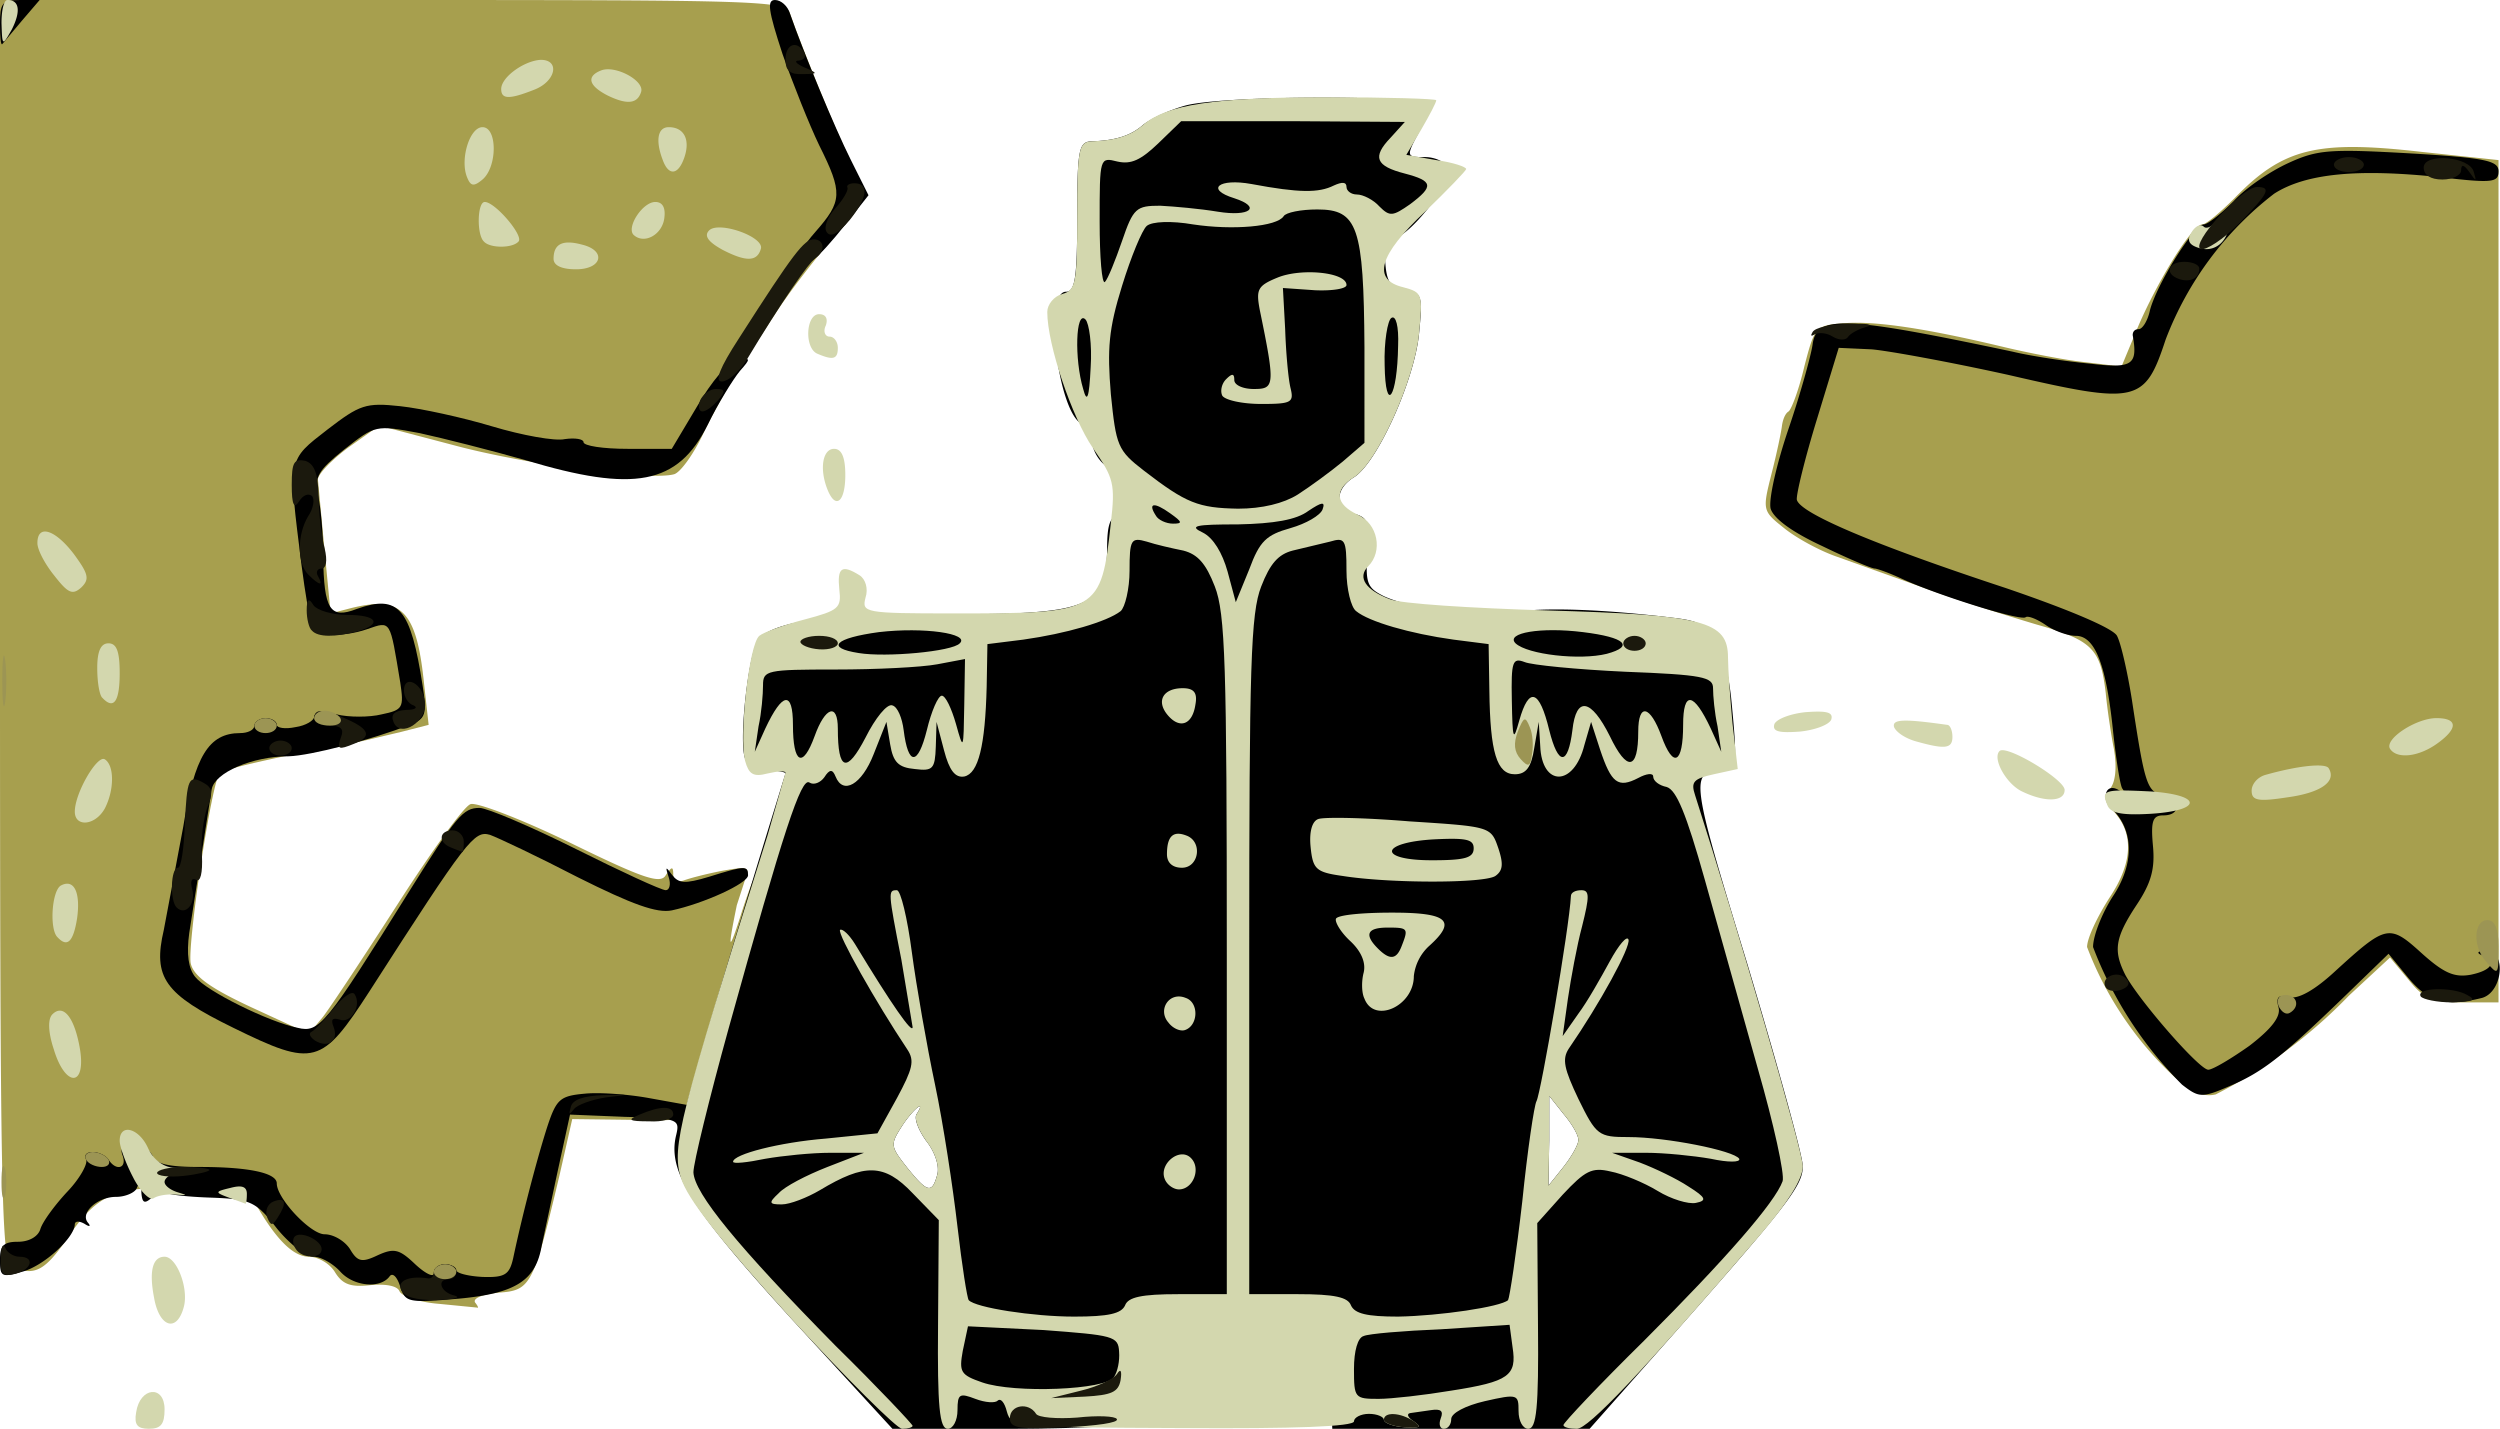 <svg xmlns="http://www.w3.org/2000/svg" id="root" viewBox="0 0 3342 1910">
  <path
    fill="#A79F4E"
    d="M587 1743c-26-2-50-10-53-17s-18-10-39-8c-26 3-37-1-47-17-7-12-23-21-35-21-20 0-42-21-68-65-8-14-30-19-89-24-96-8-124 2-165 63-31 45-44 52-75 40-14-6-16-90-16-850V0h525c492 0 526 1 531 18 17 48 59 151 75 184 27 54 24 70-24 124-23 27-55 69-71 94l-52 80c-12 19-33 56-45 82-13 27-30 50-38 52-32 9-199-13-295-39l-99-26-41 29c-23 17-41 36-41 43l9 96 8 83 27-7c68-17 88 3 98 102l6 54-39 10c-22 5-53 13-71 16-70 12-164 33-169 38-11 10-44 232-39 255 4 17 26 33 82 59l76 35 19-23c10-13 55-81 100-151s88-130 97-133c8-3 68 20 134 52 98 48 120 55 127 43 8-12 10-12 10-1 0 7 6 11 14 8s31-9 52-13c34-6 37-5 30 12l-11 34c-13 63-11 65 7 8 19-58 25-68 45-68s23 5 23 35c0 28-4 35-19 35s-23 16-41 81c-12 45-24 96-27 114s-15 44-27 58c-21 24-28 26-102 24l-79-1-17 75c-35 147-38 154-81 157-20 2-35 7-32 13 4 5 5 8 3 7l-51-5zm2317-306a460 460 0 0 1-114-171c0-12 14-41 30-66 32-48 33-88 3-118-10-11-11-17-2-28 7-9 9-28 5-52-4-20-9-54-11-75-7-60-18-71-92-92-37-11-104-32-148-48l-120-43c-23-8-54-25-70-38-29-23-29-24-17-72 7-27 13-56 14-64s4-17 9-20c4-3 14-30 21-60 14-54 15-55 54-58 42-3 108 7 209 31 33 8 83 18 111 21l50 6 22-53c27-63 73-137 86-137 5 0 24-16 43-35 65-67 110-78 250-62l103 11v1126h-47c-41 0-52-4-73-30l-25-30-55 51a673 673 0 0 1-178 132c-17 4-33-3-58-26z"
  />
  <g fill="#000000">
    <path
      d="M1058 1763c-136-149-166-198-154-246 5-21 2-22-69-24l-73-3-17 78-21 98c-8 46-35 63-110 70-69 6-72 5-79-16-4-13-10-19-14-14-12 17-48 14-66-6-10-11-26-20-36-20s-32-17-49-38c-28-36-35-39-88-41-31-1-58-4-61-7-2-2-10 1-18 7-10 9-13 7-14-7 0-11-3-14-6-6-2 6-15 12-28 12-25 0-49 22-37 35 4 5 1 5-5 1-7-4-13-4-13 1-1 18-41 55-70 63-28 8-30 7-30-16 0-19 5-24 24-24 15 0 27-7 30-17s20-33 37-51c16-17 27-37 24-42-3-6 1-10 9-10s18 5 21 10c10 16 25 12 19-5-4-10 0-15 14-15 11 0 22 7 26 15 4 11 21 15 63 15 66 0 103 8 103 22 0 20 45 68 64 68 12 0 27 9 34 20 10 17 16 18 37 8 22-10 29-8 50 12 14 13 25 18 25 12 0-7 7-12 15-12s15 4 15 8 16 8 35 9c30 1 36-3 41-25 14-66 34-140 46-177 12-36 17-40 50-43 20-2 59 1 86 6l50 9 17-61a22166 22166 0 0 1 115-382c0-2-11-4-24-4s-27-7-30-16c-9-24 5-147 19-161 24-23 96-33 237-32 206 1 227-8 228-88 0-31 4-43 15-43 8 0 15-7 15-15s-4-15-10-15c-5 0-10-6-10-14 0-7-7-19-15-26s-15-20-15-30-6-20-13-23c-32-12-53-177-22-177 12 0 15-18 15-100 0-88 2-100 18-101 34-1 54-8 70-22 10-8 35-20 57-26 53-14 325-14 325 0 0 5-7 23-15 39-15 29-15 30 10 30 14 0 28 7 31 15 7 17-53 93-74 94-9 1-12 12-10 34 2 25 8 33 27 35 22 4 23 7 18 58-6 62-56 173-87 192-26 16-26 42 1 49 18 5 20 12 17 52-3 41 0 47 22 58 39 18 130 30 175 21 38-6 116-4 213 8 33 4 42 9 42 25 0 10 6 19 14 19 9 0 15 20 20 61 9 91 8 99-11 99-45 1-43 10 33 259 40 134 74 256 74 270 0 27-21 53-200 255l-85 96h-344l-3-72-3-73h-240l-3 65c-2 36-8 68-15 72s-82 8-168 8h-156l-135-147zm195-193c3-11-3-30-15-45-10-14-16-29-13-35 14-22-4-8-19 15-16 25-16 27 6 55 28 35 34 36 41 10zm857-46c0-7-9-22-20-35l-19-24v60l-1 60 20-25c11-14 20-30 20-36zm-290-394c-19-13-30-13-30 0 0 6 10 10 23 10 18 0 19-2 7-10zm1097 320a522 522 0 0 1-119-184c0-15 12-45 26-67 29-43 29-88 0-117-16-15-9-36 8-26 6 4 9 3 5-2-3-5-8-38-12-74-9-90-24-130-50-130-11 0-30-7-41-15-12-8-23-12-26-10-5 6-117-29-165-51-17-8-34-14-37-14-4 0-35-13-70-30-41-19-65-37-69-50-3-12 8-60 24-107s30-98 32-112c5-40 40-39 267 9 25 6 71 13 103 16 58 7 65 2 58-38 0-5 3-8 8-8s12-11 15-25c9-35 59-115 72-115 5 0 23-14 40-31 16-18 49-40 73-51 39-18 56-19 162-13 103 6 119 10 119 24 0 15-8 16-77 8-112-12-181-5-223 22a446 446 0 0 0-145 195c-28 85-38 87-211 47-77-17-159-32-182-34l-44-2-29 95c-16 52-28 101-27 108 4 18 103 60 279 118 85 29 144 54 149 64 5 9 14 48 20 86 17 112 20 122 41 127 24 6 25 27 1 27-14 0-17 7-14 40 3 31-2 50-22 80-29 44-31 61-15 93 18 34 99 127 111 127 6 0 31-15 55-32 30-23 42-39 39-51-4-14 0-18 14-14 12 3 34-9 62-35 68-62 72-63 115-24 30 27 44 33 66 29 29-6 35-18 15-26-8-3-6-6 5-6 28-1 23 55-5 63-48 12-71 6-98-26l-27-33-64 62c-82 79-106 97-151 116-35 15-39 14-61-3z"
    />
    <path
      d="M312 1374c-92-45-108-67-93-131l26-138c15-94 34-125 76-125 10 0 19-4 19-10 0-5 7-10 15-10s15 4 15 9c0 4 11 6 25 3 14-2 25-9 25-14s13-7 30-3c16 4 44 4 60 0 29-6 30-9 25-43-14-84-12-82-44-71-17 6-40 9-53 7-21-3-24-11-35-93-18-144-19-139 35-181 43-33 51-36 97-31 28 3 83 15 123 27s84 20 97 17c14-2 25 0 25 4 0 5 26 9 59 9h59l34-57c19-33 42-60 53-62 19-3 19-2 4 15-9 11-29 43-43 72-40 80-98 91-244 47-46-13-109-29-141-36-59-11-59-11-101 22-35 28-40 37-35 61 4 16 7 53 7 82 1 71 9 84 45 70 56-20 72-1 88 103 6 38 4 44-17 52-52 20-132 41-162 42-49 0-99 22-103 44l-30 192c-4 29-1 48 8 59 15 19 98 60 137 68 29 7 37-3 150-184 62-99 71-110 93-110 10 0 69 25 129 55s114 55 120 55c5 0 7-8 4-17-5-15-4-15 4-4 9 12 17 13 50 3 48-15 52-15 52-2 0 11-60 38-102 47-20 4-53-8-125-44-54-28-107-53-118-57-21-6-30 5-161 209-64 99-74 102-182 49zm754-1022c-3-5 8-24 24-42 36-41 37-52 5-116-13-27-35-82-49-122-19-58-21-72-10-72 8 0 17 8 20 18 18 52 60 153 81 195l24 48-30 38c-39 49-58 64-65 53zM0 32C0 4 3 0 27 0h26L29 28 3 59c-2 2-3-10-3-27z"
    />
  </g>
  <g fill="#D3D7AE">
    <path
      d="M182 1888c5-34 38-37 38-4 0 20-5 26-21 26-15 0-20-5-17-22zm875-126c-96-106-138-159-147-188-12-41-3-78 116-457l24-84c0-3-11-2-24 1-19 5-25 1-30-17-8-33 5-155 19-167 6-5 34-15 61-22 45-12 49-15 46-40-3-29 3-34 27-19 8 5 12 18 8 30-5 20-2 21 118 21 194 0 197-1 210-121 6-52 4-60-24-100-28-41-61-138-61-182 0-10 9-21 20-24 18-5 20-14 20-104 0-87 2-99 18-100 34-1 54-8 70-22 31-27 95-37 245-37 81 0 147 2 147 4 0 3-9 20-20 39l-20 34 40 7c22 3 40 9 40 12 0 2-25 28-55 57-62 58-71 91-29 101 26 7 26 9 21 62-6 62-56 173-87 192-27 17-25 36 5 50 27 12 34 49 14 69-15 15-3 32 29 44 14 6 109 12 210 15 209 6 242 14 242 63 0 15 3 55 6 88l7 61-32 7c-27 6-31 10-25 28 59 184 144 476 144 496 0 17-20 49-58 93-159 185-229 258-244 258-10 0-18-2-18-5s48-54 108-113c110-110 175-185 185-213 3-9-12-77-33-150l-71-253c-25-89-38-120-51-124-10-2-18-8-18-14 0-5-9-4-20 2-27 14-36 7-51-38l-12-37-9 31c-14 56-57 56-59 1l-2-32-6 35c-4 26-11 35-26 35-24 0-33-29-34-112l-1-62-47-6c-58-8-113-24-130-38-7-5-13-30-13-54 0-42-2-45-22-39l-50 12c-19 5-30 17-42 48-14 36-16 104-16 494v452h65c49 0 67 4 71 15 5 11 21 15 63 15 56-1 137-13 147-22 2-3 11-62 19-132 7-69 16-129 19-134 6-11 44-233 46-274 0-5 6-8 14-8 11 0 11 8 1 48-7 26-15 70-19 97l-7 50 21-30c12-16 30-48 42-70s23-35 25-29c3 10-38 85-80 146-9 14-6 27 13 67 24 49 27 51 67 51 50 0 141 18 148 29 2 5-15 5-38 0-23-4-62-8-87-8h-45l37 13c21 8 50 22 65 32 24 15 25 19 10 22-10 2-33-5-51-16s-47-23-63-26c-25-6-34-1-64 31l-34 38 1 138c1 109-2 137-13 137-7 0-13-10-13-24 0-22-1-23-45-13-26 6-45 16-45 24 0 7-4 13-10 13-5 0-7-6-4-14 4-10 0-13-13-11l-28 4c-5 1-3 6 5 11 11 8 9 9-12 8-16-1-28-6-28-10s-9-8-20-8-20 5-20 10c0 7-80 10-229 9-224-1-229-1-235-22-3-12-8-18-12-15-3 4-17 3-30-2-21-8-24-7-24 15 0 14-6 25-13 25-11 0-14-29-13-139l1-140-35-36c-38-40-64-40-124-4-17 10-40 19-51 19-17 0-18-2-4-15 8-9 37-24 65-35l49-19h-45c-25 0-64 4-87 8-24 5-43 7-43 4 0-10 62-26 124-31l69-7 26-47c21-39 24-50 14-65-42-63-94-155-90-160 3-2 12 6 20 19 49 81 77 121 77 111l-15-90c-18-92-18-93-6-93 5 0 14 37 20 83 6 45 20 125 31 177s24 138 30 190 13 96 15 98c9 10 86 22 141 22 46 0 63-4 68-15 4-11 22-15 71-15h65v-452c0-390-2-458-16-494-12-31-23-43-42-48-15-3-37-8-49-12-21-6-23-3-23 39 0 24-6 49-12 54-18 14-73 30-130 38l-48 6-1 57c-2 79-11 116-30 120-12 2-20-8-27-35l-10-38-1 33c-1 30-4 33-28 30-22-2-29-9-33-33l-5-30-17 43c-16 41-41 55-51 30-4-10-8-10-15 1-5 7-14 11-20 7-11-7-34 63-108 329-26 94-47 180-47 192 1 28 59 99 190 232 57 56 103 105 103 107s-6 4-14 4c-7 0-74-67-149-148zm883 97c77-12 88-20 82-58l-4-30-92 6c-50 2-97 6-103 9-8 2-13 20-13 44 0 39 1 40 33 40 17 0 61-5 97-11zm-451-18c5-7 8-22 7-34-1-21-8-22-101-29l-101-5-7 33c-5 28-3 32 26 42 43 15 166 10 176-7zm-236-271c3-11-3-30-15-45-10-14-16-29-13-35 14-22-4-8-19 15-16 25-16 27 6 55 28 35 34 36 41 10zm857-46c0-7-9-22-20-35l-19-24v60l-1 60 20-25c11-14 20-30 20-36zm-917-581c7 2 13 17 15 33 6 48 19 48 31 0 6-25 15-46 20-46s13 17 19 38c10 36 10 35 11-25l1-62-37 7c-21 4-82 7-136 7-92 0-97 1-97 21 0 12-2 37-6 55l-5 34 14-31c23-49 37-51 37-5 0 52 13 59 29 15 14-39 31-45 31-10 0 57 12 60 37 12 13-26 29-46 36-43zm997 35c0-39 16-35 31 6 16 44 29 37 29-15 0-46 14-44 37 5l14 31-5-34c-4-18-6-41-6-51 0-15-14-18-117-22-65-3-126-9-135-13-16-6-18-1-17 51 1 54 2 56 10 27 13-46 27-41 40 13 12 48 25 48 31 0 5-46 25-42 50 8 23 48 38 46 38-6zm-907-118c14-13-48-22-108-15-59 8-72 21-27 28 36 6 125-2 135-13zm865 14c37-10 25-22-32-29-56-7-104 1-90 15 16 15 86 23 122 14zm-423-168c21-6 40-17 43-25 4-11-1-10-19 2-16 12-46 17-94 18-58 0-66 2-47 11 14 7 26 27 33 52l11 41 18-44c14-38 23-46 55-55zm-161-20c-21-15-30-14-19 3 3 6 14 11 23 11 13 0 13-2-4-14zm171-25c17-11 43-30 60-44l29-25V464c-1-161-9-184-63-184-22 0-42 4-45 9-9 14-68 19-121 11-29-5-55-4-62 2-6 5-21 41-33 80-18 58-20 84-15 145 7 69 9 75 44 102 57 44 73 50 126 51 32 0 61-7 80-19zm-284-234c-13-13-15 53-3 93 5 19 8 13 10-29 2-30-2-59-7-64zm418 35c1-26-3-41-9-37-5 3-10 32-9 63 1 67 17 44 18-26zm-369-140c15-44 19-47 51-47 19 1 53 4 77 8 43 7 59-6 22-18-39-12-21-27 23-19 64 12 90 12 110 2 11-5 17-5 17 2 0 5 6 10 14 10s22 7 30 16c14 14 18 13 41-3 32-24 31-31-7-41-39-10-44-22-19-48l19-21-150-1h-149l-31 30c-23 22-36 28-54 24-24-6-24-6-24 80 0 48 3 84 7 81 4-4 14-29 23-55z"
    />
    <path
      d="M1634 529c-3-6-1-16 5-22 8-8 11-8 11 1 0 7 12 12 26 12 28 0 29-4 8-106-5-27-3-32 24-43 32-13 92-7 92 10 0 5-19 8-42 7l-43-3 3 55c1 30 4 65 7 78 5 20 2 22-39 22-25 0-48-5-52-11zM206 1735c-7-36-2-55 14-55s32 41 26 66c-9 36-33 29-40-11zm-28-161c-10-19-18-41-18-49 0-24 26-17 38 10 7 15 20 25 34 26 17 1 19 2 6 6-10 2-18 8-18 13s8 11 18 14c13 4 13 4-3 3-11-1-24 1-30 5-5 3-18-10-27-28zm128 27c-19-7-19-8 2-13 15-4 22-2 22 8 0 8-1 14-2 13l-22-8zm1251-25c-8-20 20-43 35-28 14 14 3 42-16 42-7 0-16-6-19-14zM72 1403c-8-24-8-41-2-47 15-15 30 5 37 47 8 51-20 50-35 0zm1490-36c-15-17 1-42 23-33 18 6 17 37-1 43-6 2-16-2-22-10zm262-32c-4-8-4-24-1-35 3-13-3-28-18-42-13-12-21-26-19-30 3-5 36-8 75-8 75 0 87 11 49 45a64 64 0 0 0-20 40c0 40-53 64-66 30zm50-71c9-23 8-24-19-24s-32 9-13 28c16 16 25 15 32-4zM77 1253c-11-10-8-61 4-69 18-10 27 9 22 44-5 31-13 39-26 25zm1718-82c-36-5-40-9-43-39-2-20 2-34 10-37 7-3 62-2 122 3 109 7 109 7 119 36 7 21 6 30-4 37-15 10-141 10-204 0zm175-37c0-12-10-14-52-12-74 4-77 28-4 28 44 0 56-3 56-16zm-410 8c0-24 8-32 26-25 22 8 17 43-6 43-13 0-20-7-20-18zm-1460-57c0-25 30-76 40-70 13 8 13 41 0 66-13 23-40 25-40 4zm2717-9c-8-20-5-21 58-18 71 5 69 26-2 30-37 2-52-1-56-12zm-114-18c-21-10-40-44-30-54 9-9 87 38 87 52 0 16-26 17-57 2zm307-1c0-9 8-18 18-21 46-13 81-16 85-9 11 18-11 33-56 39-39 6-47 4-47-9zm185-56c-8-13 35-41 62-41 29 0 29 14 1 34-25 18-54 21-63 7zm-634-10c-14-4-26-12-29-19-3-11 14-11 71-3 4 0 7 8 7 16 0 16-10 17-49 6zm-189-23c3-7 22-14 42-16 28-2 37 0 34 10-3 7-22 14-42 16-28 2-37 0-34-10zm-811-12c-16-19-6-36 20-36 15 0 20 6 17 22-4 27-21 33-37 14zM137 933c-4-3-7-21-7-40 0-23 5-33 15-33 11 0 15 11 15 40 0 38-8 49-23 33zM73 770c-13-16-23-35-23-44 0-26 24-18 49 15 19 26 21 33 10 44-12 11-18 8-36-15zm1033-116c-11-28-6-54 9-54 10 0 15 11 15 35 0 36-13 47-24 19zm-13-181c-18-7-16-53 2-53 9 0 12 6 9 15-4 8-1 15 5 15s11 7 11 15c0 15-6 17-27 8zM740 346c0-20 12-26 38-19 33 8 27 33-8 33-19 0-30-5-30-14zm226-12c-20-11-25-19-18-26 13-13 75 9 69 25-5 17-20 17-51 1zm1972-3c-12-4-15-10-8-21 5-8 12-11 16-7s13-1 20-11c12-16 13-15 14 4 0 27-20 43-42 35zm-2291-8c-10-9-9-53 1-53 14 0 53 46 45 53-8 9-38 9-46 0zm200-9c-10-10 12-44 29-44 10 0 14 8 12 22-3 22-27 35-41 22zm-223-78c-9-24 4-66 21-66 20 0 20 53 0 70-12 10-16 9-21-4zm262-22c-10-26-7-44 8-44 20 0 29 16 21 40s-21 26-29 4zm-73-86c-26-13-30-26-9-34 19-7 58 14 53 29-5 16-19 17-44 5zm-143-9c0-16 31-38 53-39 26 0 20 29-9 40-33 13-44 13-44-1zM2 31C2 14 5 0 10 0c16 0 18 15 6 39C3 62 3 62 2 31z"
    />
  </g>
  <path
    fill="#1B190D"
    d="M1350 1896c0-18 25-22 35-6 3 5 28 7 55 5 27-3 51-2 53 2 3 5-28 9-69 11-62 3-74 1-74-12zm500 2c0-11 22-10 40 2 11 8 9 9-12 8-16-1-28-6-28-10zm-405-39c21-5 43-15 48-22 5-8 7-5 5 8-3 16-12 20-48 22l-45 2 40-10zm-909-135c-5-12 11-19 37-15 4 0 7-3 7-9 0-5 7-10 15-10s15 5 15 10c0 6-4 10-10 10-17 0-11 18 8 22 9 3-2 5-25 6-27 0-43-4-47-14zM1 1682c0-15 3-21 6-14 2 6 11 12 19 12 21 0 17 17-6 23-16 4-20 0-19-21zm394-13c-4-6-4-13-1-16 8-8 36 5 36 17 0 13-27 13-35-1zm-38-42c-3-9 1-18 9-21 16-6 18 2 5 22-7 11-9 11-14-1zm-147-59c0-4 16-8 35-8s35 2 35 4-16 6-35 8-35 0-35-4zm645-78c28-12 45-12 45 0 0 6-15 10-32 9-28 0-30-2-13-9zm-92-10c2-10 17-15 43-16 37-1 38-1 4 3-19 3-39 10-43 16-6 8-7 7-4-3zm-342-89c-7-5-9-10-4-12 4-2 18-17 30-32s24-23 27-18c10 15-5 40-20 34-10-3-12 0-8 10 7 18-7 29-25 18zm2815-59c-7-12 43-13 62-2 13 7 9 9-20 10-20 0-39-4-42-8zm-421-12c-8-13 15-24 27-12 6 6 4 11-6 15-8 3-18 2-21-3zM236 1213c-9-9-8-53 2-53 4 0 8-26 9-57 3-63 5-68 26-56 11 6 12 14 4 33-5 14-9 42-7 64 1 23-2 36-8 32-6-3-8 2-5 13 5 19-9 36-21 24zm367-80c-18-7-16-23 2-23 8 0 15 7 15 15s-1 15-2 14l-15-6zm-243-133c0-5 7-10 15-10s15 5 15 10c0 6-7 10-15 10s-15-4-15-10zm96-15c4-10 0-15-15-15-12 0-21-4-21-10 0-13 13-13 45 2 29 13 32 23 9 32-22 9-24 8-18-9zm70-20c-4-10 1-15 17-16 12 0 16-3 10-6-7-2-13-11-13-20 0-22 25-10 28 15 4 26-33 50-42 27zm544-107c0-4 11-8 25-8s25 4 25 10c0 5-11 9-25 8s-25-6-25-10zm1100 2c0-5 7-10 15-10s15 5 15 10c0 6-7 10-15 10s-15-4-15-10zM417 843c-4-3-7-16-7-27 0-16 3-17 9-7 5 7 25 13 45 13 40 0 48 12 14 22-30 8-53 8-61-1zm-5-75c-15-15-15-53 0-78 7-10 9-23 5-27-5-4-12-1-17 7-7 11-10 5-10-22 0-30 3-35 18-32 12 4 17 16 18 47 0 24 4 55 8 70 4 17 2 27-4 27s-8 5-5 10c8 14 2 13-13-2zm524-233c4-8 13-15 21-15 13 0 13 3 3 15-7 8-16 15-21 15s-6-7-3-15zm52-83c73-114 87-132 100-132 14 0 16 16 2 25-8 5-45 58-93 138-10 15-24 27-32 27-10 0-3-18 23-58zm1462-2c-8-5-18-6-24-3-5 3-6 2-3-3 3-6 25-11 49-11 24-1 34 1 23 4s-22 9-25 14c-3 4-12 4-20-1zm463-77c-20-7-15-23 7-23 11 0 20 4 20 9 0 13-12 19-27 14zm29-40c-15-6 55-83 75-83s16 8-24 49c-21 21-44 36-51 34zm-1837-23c-4-6 1-20 12-32 10-11 17-23 16-27-2-3 2-6 9-6 20 0 18 19-6 49-16 19-26 24-31 16zm2135-86c0-20 62-15 67 6 4 13 3 13-6 0-7-10-11-11-11-2 0 6-11 12-25 12-16 0-25-6-25-16zm-120-4c0-5 9-10 20-10s20 5 20 10c0 6-9 10-20 10s-20-4-20-10zM1050 80c0-21 15-27 25-10 3 6 0 10-7 11-7 0-4 4 7 9 19 8 19 9-2 9-17 1-23-5-23-19z"
  />
  <path
    fill="#9C9554"
    d="M580 1700c0-5 7-10 15-10s15 5 15 10c0 6-7 10-15 10s-15-4-15-10zM2 1580c0-19 2-27 5-17 2 9 2 25 0 35-3 9-5 1-5-18zm113-30c-3-5 1-10 9-10s18 5 21 10c3 6-1 10-9 10s-18-4-21-10zm2931-205c-3-9 0-15 9-15 16 0 20 16 6 24-5 3-11-1-15-9zm277-60c-18-20-16-55 2-55 10 0 15 11 15 35 0 39 0 40-17 20zm-1290-270c-9-10-10-21-4-37 8-20 10-21 16-6 4 9 5 25 3 36-2 17-5 18-15 7zM340 970c0-5 7-10 15-10s15 5 15 10c0 6-7 10-15 10s-15-4-15-10zm80-10c0-5 6-10 14-10s18 5 21 10c3 6-3 10-14 10-12 0-21-4-21-10zM3 910c0-30 2-43 4-27 2 15 2 39 0 55-2 15-4 2-4-28z"
  />
</svg>